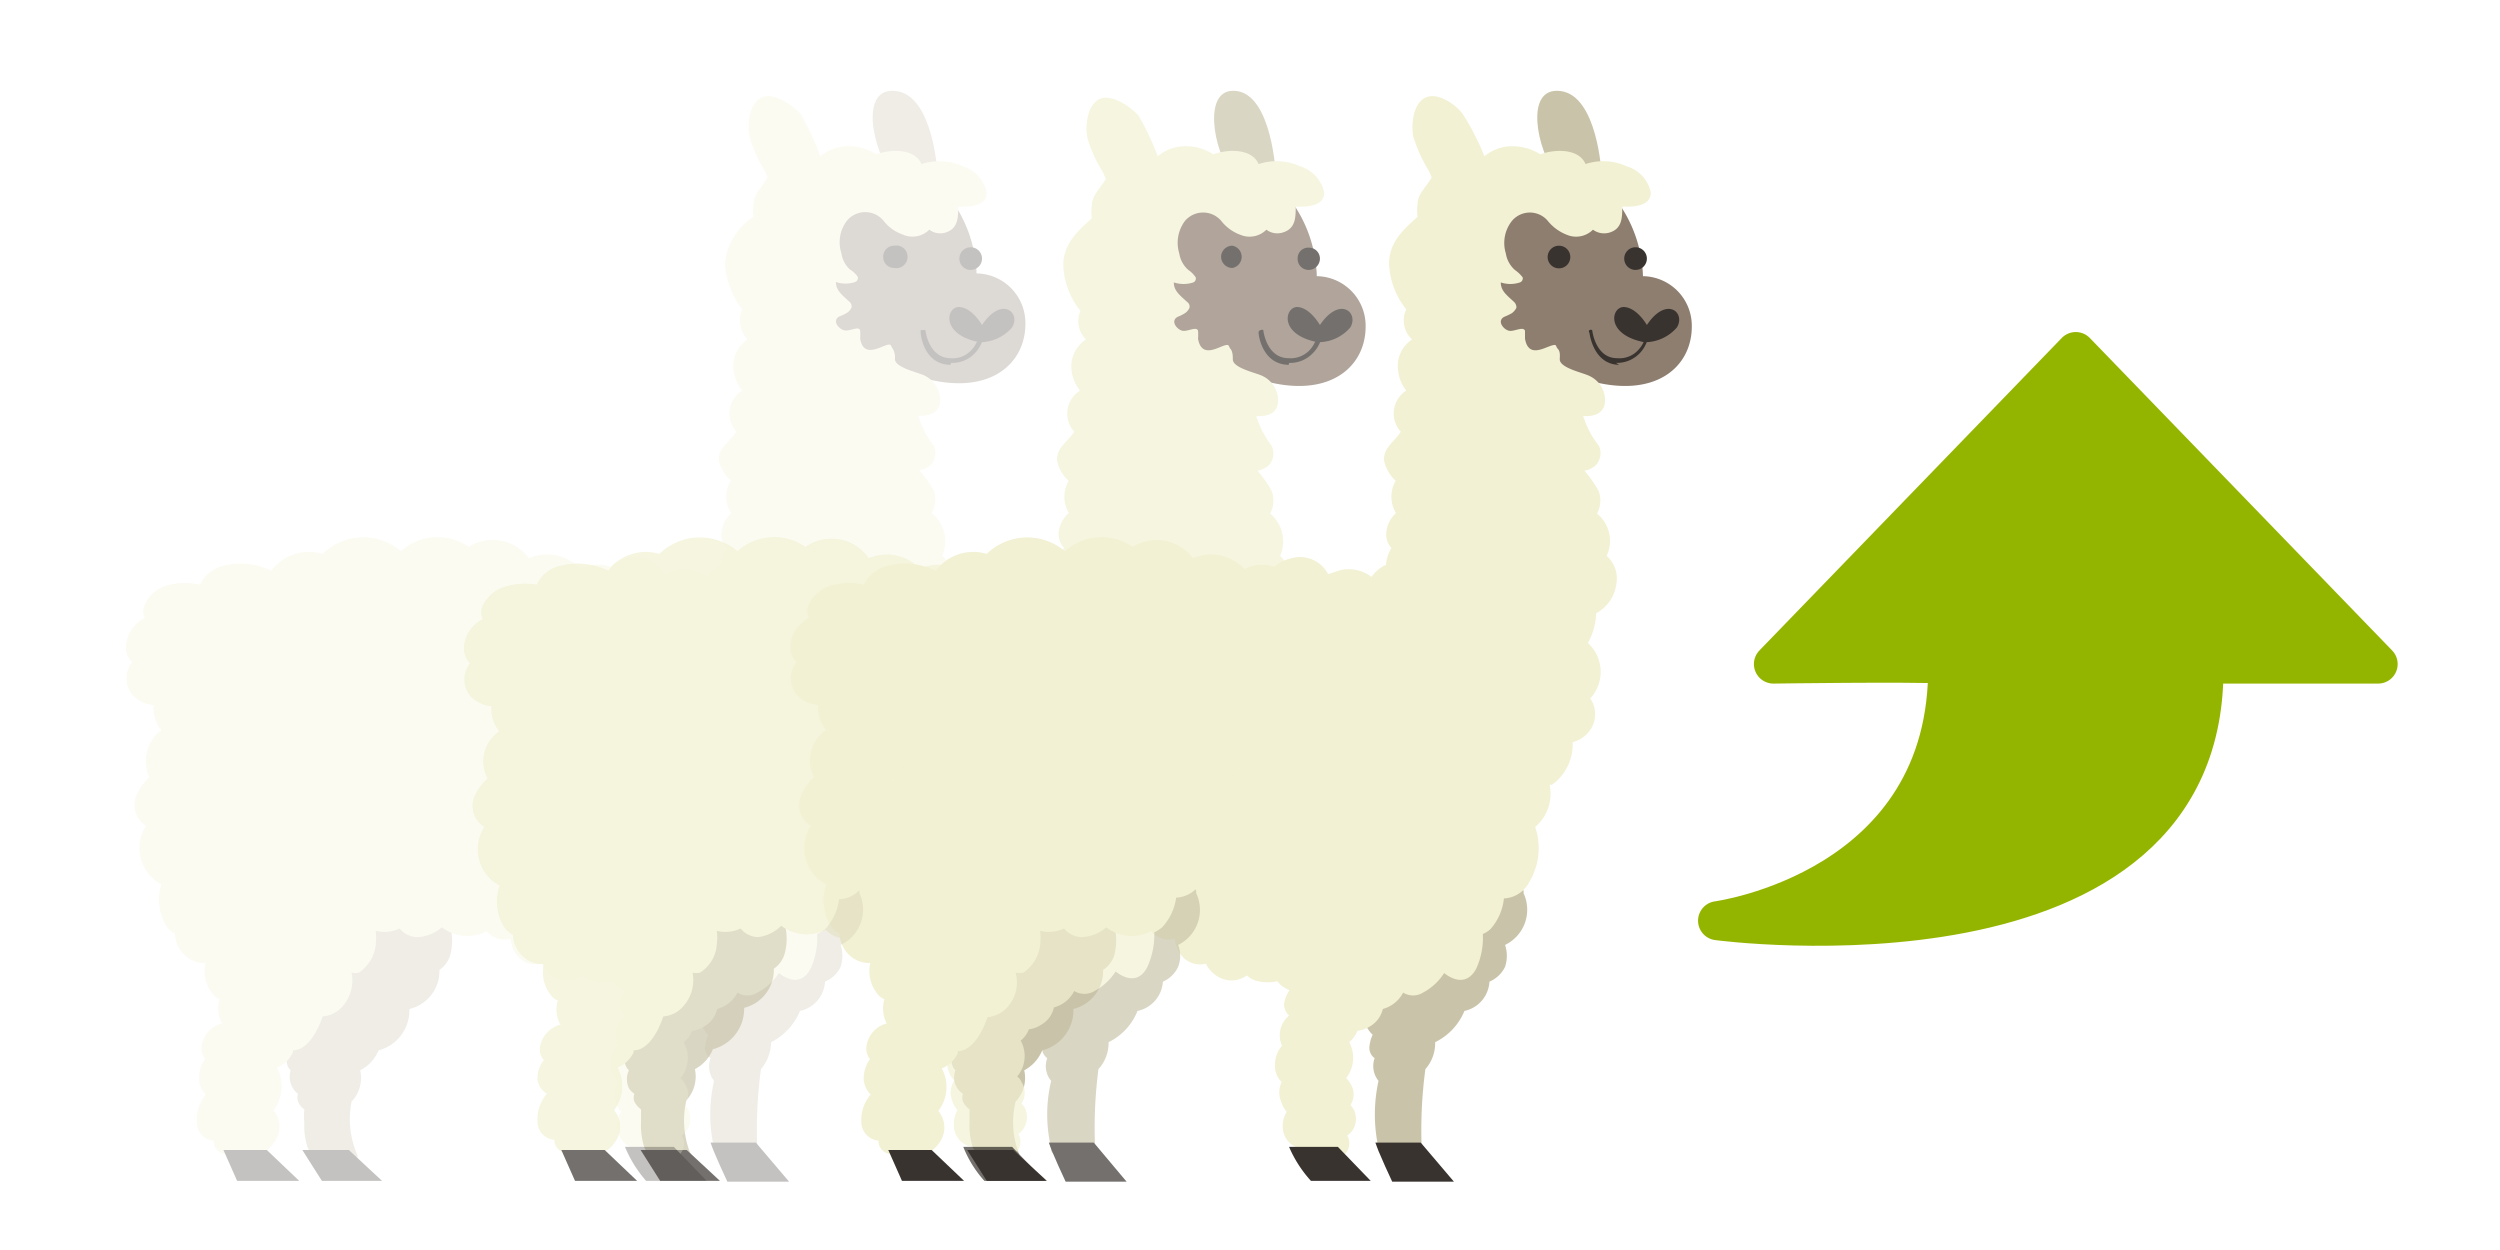 <svg xmlns="http://www.w3.org/2000/svg" viewBox="0 0 64 32"><title>io_publishAnim</title><g id="Layer_25" data-name="Layer 25"><path d="M39,22.86a.07.07,0,0,0,0-.06c-.86-1.89-3.5,2.58-4.3,2.85a.12.12,0,0,0,.07.23l.15-.07a.74.74,0,0,0,.22.68.9.9,0,0,0-.08.28.33.33,0,0,0,.13.32.6.6,0,0,0,.1.58,4,4,0,0,0,0,1.72.08.08,0,0,0,0,.07v0a.11.11,0,0,0,.19.05c.23,0,.46,0,.69,0a.07.07,0,0,0,0,.05c0,.16.26.09.23-.06a11.69,11.69,0,0,1,.09-2.13,1,1,0,0,0,.25-.69,1.54,1.54,0,0,0,.75-.8.81.81,0,0,0,.64-.75.78.78,0,0,0,.4-.38.89.89,0,0,0,0-.56A1,1,0,0,0,39,22.86Z" fill="#c9c4a9"/><path d="M28.9,22.87a1.31,1.31,0,0,1-.6.32.14.14,0,0,0-.18,0c-.79.09-1.69-.33-2.45.15-1.12.7-.57,2.36-1.61,3.18-.12.1.05.27.17.17a2,2,0,0,0,.33-.31,1.15,1.15,0,0,1-.09.28,2.36,2.36,0,0,0-.11.44.36.36,0,0,0,.1.3.5.5,0,0,0,.19.6.36.36,0,0,0,0,.2.55.55,0,0,0,.17.2c0,.11,0,.22,0,.34a1.83,1.83,0,0,0,.09.65.83.83,0,0,0,.7.4.13.13,0,0,0,.22,0h0a.11.11,0,0,0,.11-.09c.08,0,.19-.08.14-.18A2.22,2.22,0,0,1,26,28.2a.87.87,0,0,0,.22-.8,1,1,0,0,0,.46-.51,1.06,1.06,0,0,0,.8-1.06,1,1,0,0,0,.76-1,.72.72,0,0,0,.28-.36,1.45,1.45,0,0,0-.13-1.1,1.41,1.41,0,0,0,.67-.35C29.19,22.93,29,22.76,28.9,22.87Zm-4,5.25h0v0h0Z" fill="#c9c4a9"/><path d="M41.13,14.23A.9.9,0,0,0,40.62,13a1.57,1.57,0,0,0-1.23-1.39c-1.19-.36-2.3.77-3.26,1.33h0a.78.78,0,0,0-.64.68.52.52,0,0,0,.13.41,1,1,0,0,0-.14.43.91.91,0,0,0-.37.31.94.94,0,0,0-.9-.14L34,14.7a.81.81,0,0,0-1-.39.86.86,0,0,0-.38.2.93.93,0,0,0-.76.06,1.17,1.17,0,0,0-1.32-.28A1.16,1.16,0,0,0,29,14a1.41,1.41,0,0,0-1.74.11,1.49,1.49,0,0,0-2,.07,1.19,1.19,0,0,0-1.19.3l-.12.13a1.77,1.77,0,0,0-1.24-.12.88.88,0,0,0-.59.48,1.63,1.63,0,0,0-.76,0,.92.92,0,0,0-.65.5.43.43,0,0,0,0,.35.87.87,0,0,0-.47.67.53.53,0,0,0,.15.46.68.68,0,0,0,0,.83.88.88,0,0,0,.55.27.92.92,0,0,0,.21.64.94.94,0,0,0-.31,1.21,1.2,1.2,0,0,0-.32.45.61.61,0,0,0,.24.79,1.05,1.05,0,0,0,.39,1.5,1.32,1.32,0,0,0,.08,1,.59.59,0,0,0,.26.26.81.81,0,0,0,.31.6.71.71,0,0,0,.48.15.93.93,0,0,0,.18.79.44.44,0,0,0,.18.14.84.84,0,0,0,0,.47.67.67,0,0,0,.06.15.7.7,0,0,0-.52.6.42.42,0,0,0,.09.31.88.88,0,0,0-.16.51.6.6,0,0,0,.18.4,1,1,0,0,0-.24.71.48.48,0,0,0,.44.47.33.33,0,0,0,.29.34.69.69,0,0,0,.4-.08.62.62,0,0,0,.84-.17.66.66,0,0,0,0-.85,1,1,0,0,0,.09-1.09.74.74,0,0,0,.41-.39l0-.05c.34,0,.62-.44.76-.87a.78.78,0,0,0,.53-.28A.94.94,0,0,0,26,24.9a.51.51,0,0,0,.2,0,1,1,0,0,0,.43-.72,2,2,0,0,0,0-.35.92.92,0,0,0,.61-.06.59.59,0,0,0,.44.22,1,1,0,0,0,.64-.25,1.08,1.08,0,0,0,1.15.1.62.62,0,0,0,.33.2.88.88,0,0,0,.28,0,.8.8,0,0,0,.23.49.61.61,0,0,0,.56.14.79.79,0,0,0,.43.39.67.67,0,0,0,.62-.09.57.57,0,0,0,.29.15,1.17,1.17,0,0,0,.49,0l.08.09a.88.88,0,0,0,.23.14.84.84,0,0,0-.14.37A.43.43,0,0,0,33,26a.65.65,0,0,0-.18.77.73.73,0,0,0-.18.48.57.57,0,0,0,.17.45.61.61,0,0,0,0,.53.58.58,0,0,0,.13.23.69.69,0,0,0-.1.42.56.56,0,0,0,.57.53.8.8,0,0,0,.72.27.41.41,0,0,0,.36-.61.51.51,0,0,0,.21-.53.46.46,0,0,0-.13-.25.5.5,0,0,0,0-.55.53.53,0,0,0-.11-.14.84.84,0,0,0,.08-.92.7.7,0,0,0,.21-.29.77.77,0,0,0,.33-.12.7.7,0,0,0,.32-.44.83.83,0,0,0,.52-.42.48.48,0,0,0,.51,0,1.44,1.44,0,0,0,.54-.5c.28.22.61.28.82-.11a1.89,1.89,0,0,0,.17-.89.63.63,0,0,0,.2-.13A1.39,1.39,0,0,0,38.5,23a.77.77,0,0,0,.66-.44,1.67,1.67,0,0,0,.14-1.39,1.11,1.11,0,0,0,.37-1.08l.06,0A1.27,1.27,0,0,0,40.26,19a.78.78,0,0,0,.4-.25.71.71,0,0,0,.05-.87,1,1,0,0,0-.06-1.42,1.63,1.63,0,0,0,.21-.76,1,1,0,0,0,.52-.76A.77.77,0,0,0,41.13,14.23Zm-20,6.68s0,0,0,0Z" fill="#f2f1d3"/><polygon points="22.74 29.44 23.85 29.44 24.68 30.23 23.09 30.23 22.74 29.44" fill="#38332f"/><polygon points="24.76 29.44 25.26 30.23 26.8 30.23 25.94 29.44 24.76 29.44" fill="#38332f"/><path d="M33,29.36h1.25l.84.87H33.56A3.11,3.11,0,0,1,33,29.36Z" fill="#38332f"/><path d="M35.21,29.25h1.16l.85,1H35.64S35.3,29.53,35.21,29.25Z" fill="#38332f"/><path d="M41,4.45s-.1-2-1.05-2.12-.59,1.54-.12,2.12S41,4.45,41,4.45Z" fill="#c9c4a9"/><path d="M41.34,5.07a3.43,3.43,0,0,1,.72,2,1.27,1.27,0,0,1,1.25,1.29c0,1.27-1.39,2.18-3.78.91s-2.3-2.66-1.66-3.79S41.34,5.07,41.34,5.07Z" fill="#8e7e70"/><path d="M41.58,6.62a.29.29,0,0,0,.58,0,.29.29,0,0,0-.58,0Z" fill="#38332f"/><path d="M39.62,6.57a.29.29,0,1,0,.29-.28A.29.29,0,0,0,39.62,6.57Z" fill="#38332f"/><path d="M41.37,9.29a.81.81,0,0,0,.6-.24.84.84,0,0,0,.24-.59.05.05,0,0,0-.06-.06.05.05,0,0,0,0,.06.78.78,0,0,1-.22.51.65.65,0,0,1-.53.2c-.56,0-.64-.71-.64-.72a.08.08,0,0,0-.07,0,.05.05,0,0,0,0,.07s.09.81.76.82Z" fill="#38332f"/><path d="M42.16,8.32s-.25-.44-.58-.46-.5.7.51.9a1.08,1.08,0,0,0,.84-.38C43.16,8,42.66,7.57,42.16,8.32Z" fill="#38332f"/><path d="M35.86,11.05A.69.69,0,0,1,36,10a1,1,0,0,1-.21-.53.81.81,0,0,1,.36-.78A.66.66,0,0,1,36,7.92a2,2,0,0,1-.44-1.17c0-.54.36-.87.73-1.2a1.13,1.13,0,0,1,0-.32c0-.27.24-.46.36-.69a1.42,1.42,0,0,0-.08-.18,3.92,3.92,0,0,1-.39-.86c-.06-.33,0-.85.31-1s.77.17.95.41A6.23,6.23,0,0,1,38,4a1.16,1.16,0,0,1,.59-.25,1.33,1.33,0,0,1,.84.2c.43-.15,1-.13,1.16.25a1.44,1.44,0,0,1,1.06.06.88.88,0,0,1,.61.67c0,.33-.38.37-.73.36,0,.28,0,.58-.35.67a.48.48,0,0,1-.4-.08.61.61,0,0,1-.67.13,1.16,1.16,0,0,1-.49-.36.6.6,0,0,0-.91,0,.91.91,0,0,0-.16.84.71.71,0,0,0,.23.42.9.9,0,0,1,.2.19.11.11,0,0,1-.07.13.77.77,0,0,1-.49,0c0,.22.16.33.34.5a.19.19,0,0,1,.06.15.39.39,0,0,1-.12.14,1.63,1.63,0,0,1-.19.09c-.21.11,0,.35.14.36s.35-.12.39,0l0,.2c.08.47.44.26.64.19s.13,0,.2.07.05.2.05.27c0,.22.59.34.75.42a.69.69,0,0,1,.41.62c0,.34-.27.43-.56.41a2.32,2.32,0,0,0,.4.76.45.45,0,0,1-.07.49.54.54,0,0,1-.3.15,2.8,2.8,0,0,1,.37.53.73.73,0,0,1-.14.71.48.48,0,0,1-.57.1.55.55,0,0,1-.5.32.65.65,0,0,1-.45-.15.75.75,0,0,1-1.18-.13.76.76,0,0,1-1.06,0,.89.89,0,0,1-1.15-.12.81.81,0,0,1-.15-1,1,1,0,0,1-.3-.53C35.42,11.45,35.7,11.31,35.86,11.05Z" fill="#f2f1d3"/><g opacity="0.7"><path d="M30.62,22.86a.13.13,0,0,0,0-.06c-.86-1.89-3.5,2.58-4.3,2.85-.15.05-.08.28.06.23l.16-.07a.74.74,0,0,0,.22.68.9.9,0,0,0-.08.28.33.33,0,0,0,.13.32.58.58,0,0,0,.1.58,3.7,3.7,0,0,0,0,1.72.15.15,0,0,0,0,.07v0a.12.12,0,0,0,.2.05c.23,0,.46,0,.69,0v.05c0,.16.26.09.24-.06a11.68,11.68,0,0,1,.08-2.13,1,1,0,0,0,.26-.69,1.52,1.52,0,0,0,.74-.8.82.82,0,0,0,.65-.75.76.76,0,0,0,.39-.38.77.77,0,0,0,0-.56A1,1,0,0,0,30.62,22.86Z" fill="#c9c4a9"/><path d="M20.54,22.87a1.36,1.36,0,0,1-.6.32.15.15,0,0,0-.19,0c-.79.09-1.68-.33-2.45.15-1.11.7-.56,2.36-1.6,3.18-.13.1.05.27.17.17a2.46,2.46,0,0,0,.33-.31,1.84,1.84,0,0,1-.09.28,1.77,1.77,0,0,0-.11.44.33.33,0,0,0,.1.3.54.54,0,0,0,0,.46.47.47,0,0,0,.14.14.29.29,0,0,0,0,.2.55.55,0,0,0,.17.2c0,.11,0,.22,0,.34a1.83,1.83,0,0,0,.09.65.81.81,0,0,0,.7.4.13.13,0,0,0,.22,0h0a.1.1,0,0,0,.11-.09.13.13,0,0,0,.14-.18,2.29,2.29,0,0,1-.1-1.35.9.9,0,0,0,.22-.8,1,1,0,0,0,.46-.51,1.07,1.07,0,0,0,.8-1.06,1,1,0,0,0,.76-1,.71.71,0,0,0,.27-.36,1.44,1.44,0,0,0-.12-1.1,1.34,1.34,0,0,0,.66-.35C20.83,22.93,20.66,22.76,20.54,22.87Zm-4,5.25h0a0,0,0,0,1,0,0h0Z" fill="#c9c4a9"/><path d="M32.77,14.23A.92.92,0,0,0,32.26,13,1.58,1.58,0,0,0,31,11.61c-1.18-.36-2.3.77-3.25,1.33h0a.81.81,0,0,0-.65.68.57.57,0,0,0,.14.41,1.11,1.11,0,0,0-.15.43.91.91,0,0,0-.37.31.92.92,0,0,0-.89-.14l-.13.07a.82.82,0,0,0-1-.39.81.81,0,0,0-.38.2.93.93,0,0,0-.76.06,1.17,1.17,0,0,0-1.32-.28A1.16,1.16,0,0,0,20.62,14a1.41,1.41,0,0,0-1.74.11,1.49,1.49,0,0,0-2,.07,1.21,1.21,0,0,0-1.2.3l-.11.13a1.79,1.79,0,0,0-1.25-.12.87.87,0,0,0-.58.48A1.67,1.67,0,0,0,13,15a.93.93,0,0,0-.64.5.4.4,0,0,0,0,.35.88.88,0,0,0-.48.67.56.56,0,0,0,.15.46.68.68,0,0,0,0,.83.88.88,0,0,0,.55.27.91.91,0,0,0,.2.64.94.94,0,0,0-.3,1.21,1.35,1.35,0,0,0-.33.45.63.63,0,0,0,.25.79,1.05,1.05,0,0,0,.39,1.5,1.27,1.27,0,0,0,.08,1,.59.59,0,0,0,.26.26.81.81,0,0,0,.31.6.71.71,0,0,0,.48.15.93.93,0,0,0,.18.79.34.34,0,0,0,.18.14.84.84,0,0,0,0,.47.69.69,0,0,0,.07.15.71.71,0,0,0-.53.6.43.43,0,0,0,.1.31.76.76,0,0,0-.16.51A.52.52,0,0,0,14,28a1,1,0,0,0-.24.71.47.47,0,0,0,.43.47.35.35,0,0,0,.3.34.66.66,0,0,0,.39-.08.61.61,0,0,0,.84-.17.66.66,0,0,0,0-.85,1,1,0,0,0,.09-1.09.78.78,0,0,0,.41-.39l0-.05c.35,0,.62-.44.76-.87a.74.74,0,0,0,.53-.28,1,1,0,0,0,.22-.84.43.43,0,0,0,.19,0,.93.93,0,0,0,.43-.72,1.34,1.34,0,0,0,0-.35.92.92,0,0,0,.61-.06.59.59,0,0,0,.44.22A1,1,0,0,0,20,23.7a1.07,1.07,0,0,0,1.14.1.65.65,0,0,0,.34.2.88.88,0,0,0,.28,0,.75.75,0,0,0,.23.49.61.61,0,0,0,.56.14A.79.79,0,0,0,23,25a.67.67,0,0,0,.62-.09.58.58,0,0,0,.28.15,1.16,1.16,0,0,0,.49,0l.09.09a1,1,0,0,0,.22.14,1,1,0,0,0-.14.37.58.58,0,0,0,.05.3.66.66,0,0,0-.17.77.74.74,0,0,0-.19.48.62.62,0,0,0,.18.45.58.58,0,0,0-.05.53.73.73,0,0,0,.13.23.76.76,0,0,0-.09.42.56.56,0,0,0,.57.53.78.78,0,0,0,.71.27.41.41,0,0,0,.37-.61.53.53,0,0,0,.21-.53.46.46,0,0,0-.13-.25.5.5,0,0,0,0-.55.3.3,0,0,0-.11-.14.82.82,0,0,0,.09-.92.7.7,0,0,0,.21-.29.73.73,0,0,0,.32-.12.67.67,0,0,0,.32-.44.81.81,0,0,0,.52-.42.5.5,0,0,0,.52,0,1.44,1.44,0,0,0,.54-.5c.28.22.61.28.81-.11a2,2,0,0,0,.18-.89,1,1,0,0,0,.2-.13,1.39,1.39,0,0,0,.36-.76.77.77,0,0,0,.66-.44,1.66,1.66,0,0,0,.13-1.39,1.07,1.07,0,0,0,.37-1.08l.06,0A1.25,1.25,0,0,0,31.89,19a.85.85,0,0,0,.41-.25.71.71,0,0,0,.05-.87,1.06,1.06,0,0,0-.06-1.42,1.51,1.51,0,0,0,.2-.76,1,1,0,0,0,.53-.76A.8.8,0,0,0,32.77,14.23Zm-20,6.68s0,0,0,0Z" fill="#f2f1d3"/><polygon points="14.37 29.44 15.48 29.44 16.31 30.23 14.72 30.23 14.37 29.44" fill="#38332f"/><polygon points="16.4 29.44 16.9 30.23 18.43 30.23 17.58 29.44 16.4 29.44" fill="#38332f"/><path d="M24.66,29.36h1.25l.84.87H25.2A2.88,2.88,0,0,1,24.66,29.36Z" fill="#38332f"/><path d="M26.85,29.25H28l.84,1H27.28S26.94,29.53,26.85,29.25Z" fill="#38332f"/><path d="M32.66,4.45s-.1-2-1-2.12-.6,1.54-.12,2.12S32.66,4.45,32.66,4.45Z" fill="#c9c4a9"/><path d="M33,5.07a3.45,3.45,0,0,1,.71,2,1.27,1.27,0,0,1,1.25,1.29c0,1.27-1.39,2.18-3.77.91s-2.3-2.66-1.67-3.79S33,5.07,33,5.07Z" fill="#8e7e70"/><path d="M33.22,6.62a.28.28,0,0,0,.28.29.29.29,0,0,0,.29-.29.28.28,0,0,0-.29-.28A.27.27,0,0,0,33.22,6.62Z" fill="#38332f"/><path d="M31.26,6.57a.29.29,0,0,0,.29.29.29.29,0,0,0,0-.57A.29.29,0,0,0,31.26,6.57Z" fill="#38332f"/><path d="M33,9.29a.8.8,0,0,0,.6-.24.82.82,0,0,0,.25-.59.06.06,0,0,0-.06-.06.06.06,0,0,0-.06.06.76.76,0,0,1-.21.51.67.67,0,0,1-.53.2c-.57,0-.65-.71-.65-.72a.06.06,0,0,0-.06,0s-.06,0-.06.07.1.81.77.82Z" fill="#38332f"/><path d="M33.79,8.32s-.25-.44-.57-.46-.51.7.51.9a1.08,1.08,0,0,0,.84-.38C34.79,8,34.3,7.57,33.79,8.32Z" fill="#38332f"/><path d="M27.5,11.05A.69.69,0,0,1,27.65,10a1,1,0,0,1-.22-.53.83.83,0,0,1,.37-.78.66.66,0,0,1-.14-.73,2,2,0,0,1-.44-1.17c0-.54.36-.87.73-1.2a1.13,1.13,0,0,1,0-.32c0-.27.23-.46.36-.69l-.08-.18a3.5,3.5,0,0,1-.39-.86c-.07-.33,0-.85.3-1s.77.17,1,.41A7,7,0,0,1,29.64,4a1.09,1.09,0,0,1,.59-.25,1.29,1.29,0,0,1,.83.2c.43-.15,1-.13,1.16.25a1.47,1.47,0,0,1,1.07.06.9.9,0,0,1,.61.67c0,.33-.39.37-.73.36,0,.28,0,.58-.36.67a.46.46,0,0,1-.39-.08.61.61,0,0,1-.67.13,1.1,1.1,0,0,1-.49-.36.61.61,0,0,0-.92,0,.93.93,0,0,0-.15.84.71.71,0,0,0,.23.42.69.69,0,0,1,.19.19.11.11,0,0,1-.06.13.8.8,0,0,1-.5,0c0,.22.16.33.34.5a.14.14,0,0,1,.06.15.31.31,0,0,1-.12.14,1,1,0,0,1-.18.09c-.21.11,0,.35.14.36s.35-.12.38,0a1.18,1.18,0,0,1,0,.2c.08.47.44.26.63.19s.14,0,.2.07.06.2.06.27c0,.22.58.34.75.42a.7.7,0,0,1,.41.62c0,.34-.27.43-.56.41a2.49,2.49,0,0,0,.39.76.44.44,0,0,1-.06.49.54.54,0,0,1-.3.15,2.8,2.8,0,0,1,.37.53.73.73,0,0,1-.14.71.48.48,0,0,1-.57.1.55.55,0,0,1-.5.32.63.63,0,0,1-.45-.15.75.75,0,0,1-1.18-.13.76.76,0,0,1-1.06,0,.89.89,0,0,1-1.15-.12.8.8,0,0,1-.15-1,.92.92,0,0,1-.3-.53C27.05,11.45,27.34,11.31,27.5,11.05Z" fill="#f2f1d3"/></g><g opacity="0.3"><path d="M22,22.86a.13.13,0,0,0,0-.06c-.86-1.89-3.51,2.58-4.3,2.85-.15.05-.09.28.06.23l.15-.07a.76.76,0,0,0,.22.68,1.29,1.29,0,0,0-.08.28.32.32,0,0,0,.14.32.6.6,0,0,0,.09.58,3.84,3.84,0,0,0,0,1.72.08.08,0,0,0,0,.07v0a.11.11,0,0,0,.19.05c.23,0,.46,0,.69,0a.11.11,0,0,1,0,.05c0,.16.26.09.23-.06a11.69,11.69,0,0,1,.09-2.13,1.09,1.09,0,0,0,.26-.69,1.56,1.56,0,0,0,.74-.8.81.81,0,0,0,.64-.75.78.78,0,0,0,.4-.38.89.89,0,0,0,0-.56A1,1,0,0,0,22,22.86Z" fill="#c9c4a9"/><path d="M11.89,22.87a1.34,1.34,0,0,1-.61.32.14.14,0,0,0-.18,0c-.79.09-1.69-.33-2.45.15-1.12.7-.57,2.36-1.6,3.18-.13.1,0,.27.17.17a3.26,3.26,0,0,0,.33-.31,1.84,1.84,0,0,1-.09.28,1.77,1.77,0,0,0-.11.44.32.32,0,0,0,.09.3.58.58,0,0,0,.06.46.44.44,0,0,0,.13.14.3.3,0,0,0,0,.2.45.45,0,0,0,.16.2,1.93,1.93,0,0,0,0,.34,1.83,1.83,0,0,0,.09.65.81.81,0,0,0,.7.4.12.12,0,0,0,.21,0h0A.11.11,0,0,0,9,29.73c.08,0,.19-.08.14-.18A2.3,2.3,0,0,1,9,28.2a.87.87,0,0,0,.22-.8,1,1,0,0,0,.47-.51,1.06,1.06,0,0,0,.79-1.06,1,1,0,0,0,.77-1,.71.71,0,0,0,.27-.36,1.45,1.45,0,0,0-.13-1.1,1.32,1.32,0,0,0,.67-.35A.12.12,0,0,0,11.89,22.87Zm-4,5.25h0v0h0Z" fill="#c9c4a9"/><path d="M24.12,14.23A.92.92,0,0,0,23.61,13a1.59,1.59,0,0,0-1.24-1.39c-1.18-.36-2.3.77-3.25,1.33h0a.8.8,0,0,0-.65.68.5.5,0,0,0,.14.41.86.86,0,0,0-.15.43.91.91,0,0,0-.37.31.93.93,0,0,0-.89-.14L17,14.7a.81.81,0,0,0-1-.39.82.82,0,0,0-.37.2.93.93,0,0,0-.76.06,1.19,1.19,0,0,0-1.33-.28A1.15,1.15,0,0,0,12,14a1.41,1.41,0,0,0-1.74.11,1.48,1.48,0,0,0-2,.07,1.2,1.2,0,0,0-1.2.3.69.69,0,0,0-.11.13,1.8,1.8,0,0,0-1.25-.12.87.87,0,0,0-.58.48,1.67,1.67,0,0,0-.77,0,.89.89,0,0,0-.64.5.37.37,0,0,0,0,.35.86.86,0,0,0-.48.67.53.53,0,0,0,.15.46.68.68,0,0,0,0,.83.85.85,0,0,0,.55.27.91.91,0,0,0,.2.64,1,1,0,0,0-.31,1.21,1.32,1.32,0,0,0-.32.45.62.62,0,0,0,.24.79,1.05,1.05,0,0,0,.39,1.5,1.32,1.32,0,0,0,.09,1,.59.59,0,0,0,.26.26.75.75,0,0,0,.31.6.68.68,0,0,0,.47.15.93.93,0,0,0,.18.79.44.44,0,0,0,.18.14.84.84,0,0,0,0,.47.69.69,0,0,0,.07.15.69.69,0,0,0-.53.6.47.47,0,0,0,.09.31.81.81,0,0,0-.15.51.54.54,0,0,0,.17.4,1,1,0,0,0-.23.71.46.46,0,0,0,.43.47.33.33,0,0,0,.29.34.69.69,0,0,0,.4-.08A.62.62,0,0,0,7,29.27a.66.66,0,0,0,0-.85,1,1,0,0,0,.09-1.09.78.78,0,0,0,.41-.39l0-.05c.34,0,.62-.44.76-.87a.74.74,0,0,0,.53-.28A1,1,0,0,0,9,24.9a.46.46,0,0,0,.19,0,1,1,0,0,0,.43-.72,2,2,0,0,0,0-.35.91.91,0,0,0,.61-.06.59.59,0,0,0,.45.22,1,1,0,0,0,.63-.25,1.08,1.08,0,0,0,1.15.1.62.62,0,0,0,.33.2.88.88,0,0,0,.28,0,.8.8,0,0,0,.23.49.63.63,0,0,0,.57.14.79.79,0,0,0,.43.39.65.65,0,0,0,.61-.09.62.62,0,0,0,.29.15,1.16,1.16,0,0,0,.49,0,.38.38,0,0,0,.09.09.83.83,0,0,0,.22.14,1,1,0,0,0-.14.37A.58.58,0,0,0,16,26a.67.67,0,0,0-.18.77.78.78,0,0,0-.18.48.62.62,0,0,0,.18.45.67.67,0,0,0,.08.76.68.68,0,0,0-.09.42.55.55,0,0,0,.56.53.8.8,0,0,0,.72.27.4.4,0,0,0,.36-.61.5.5,0,0,0,.21-.53.4.4,0,0,0-.13-.25.48.48,0,0,0,0-.55.53.53,0,0,0-.11-.14.8.8,0,0,0,.08-.92.56.56,0,0,0,.21-.29.73.73,0,0,0,.33-.12.7.7,0,0,0,.32-.44.83.83,0,0,0,.52-.42.48.48,0,0,0,.51,0,1.46,1.46,0,0,0,.55-.5c.27.22.61.28.81-.11a1.89,1.89,0,0,0,.17-.89.8.8,0,0,0,.21-.13,1.37,1.37,0,0,0,.35-.76.74.74,0,0,0,.66-.44,1.67,1.67,0,0,0,.14-1.39,1.11,1.11,0,0,0,.37-1.08l.06,0A1.27,1.27,0,0,0,23.24,19a.78.78,0,0,0,.4-.25.72.72,0,0,0,.06-.87,1.06,1.06,0,0,0-.06-1.42,1.75,1.75,0,0,0,.2-.76,1,1,0,0,0,.52-.76A.76.76,0,0,0,24.12,14.23Zm-20,6.68s0,0,0,0Z" fill="#f2f1d3"/><polygon points="5.72 29.44 6.83 29.44 7.66 30.23 6.07 30.23 5.72 29.44" fill="#38332f"/><polygon points="7.74 29.44 8.24 30.23 9.78 30.23 8.93 29.44 7.74 29.44" fill="#38332f"/><path d="M16,29.36h1.25l.84.87H16.54A3.11,3.11,0,0,1,16,29.36Z" fill="#38332f"/><path d="M18.19,29.25h1.16l.85,1H18.62S18.28,29.53,18.19,29.25Z" fill="#38332f"/><path d="M24,4.45s-.1-2-1.06-2.12-.59,1.54-.11,2.12S24,4.45,24,4.45Z" fill="#c9c4a9"/><path d="M24.32,5.07A3.43,3.43,0,0,1,25,7a1.27,1.27,0,0,1,1.25,1.29c0,1.27-1.39,2.18-3.77.91s-2.31-2.66-1.67-3.79S24.32,5.07,24.32,5.07Z" fill="#8e7e70"/><path d="M24.56,6.62a.29.29,0,0,0,.58,0,.29.29,0,0,0-.58,0Z" fill="#38332f"/><path d="M22.61,6.57a.28.28,0,0,0,.28.29.29.29,0,1,0,0-.57A.28.28,0,0,0,22.61,6.57Z" fill="#38332f"/><path d="M24.35,9.29a.8.8,0,0,0,.6-.24.91.91,0,0,0,.25-.59.06.06,0,1,0-.12,0,.78.78,0,0,1-.22.51.64.64,0,0,1-.52.2c-.57,0-.65-.71-.65-.72s0,0-.07,0-.05,0-.05.07.09.81.76.82Z" fill="#38332f"/><path d="M25.14,8.32s-.25-.44-.58-.46-.5.7.51.9a1.08,1.08,0,0,0,.84-.38C26.14,8,25.64,7.57,25.14,8.32Z" fill="#38332f"/><path d="M18.85,11.05A.69.69,0,0,1,19,10a1,1,0,0,1-.22-.53.81.81,0,0,1,.36-.78A.7.7,0,0,1,19,7.92a2.13,2.13,0,0,1-.44-1.17,1.6,1.6,0,0,1,.73-1.2,1.13,1.13,0,0,1,0-.32c0-.27.24-.46.36-.69a1.42,1.42,0,0,0-.08-.18,3.47,3.47,0,0,1-.38-.86c-.07-.33,0-.85.3-1s.77.17,1,.41A7,7,0,0,1,21,4a1.15,1.15,0,0,1,.6-.25,1.3,1.3,0,0,1,.83.2c.43-.15,1-.13,1.16.25a1.47,1.47,0,0,1,1.07.06.89.89,0,0,1,.6.67c0,.33-.38.37-.73.36,0,.28,0,.58-.35.67a.46.46,0,0,1-.39-.08A.61.61,0,0,1,23.1,6a1.05,1.05,0,0,1-.49-.36.61.61,0,0,0-.92,0,.9.9,0,0,0-.15.84.69.69,0,0,0,.22.42.61.61,0,0,1,.2.19.11.11,0,0,1-.07.13.77.77,0,0,1-.49,0c0,.22.16.33.34.5a.16.16,0,0,1,.06.15.31.31,0,0,1-.12.14,1.11,1.11,0,0,1-.19.09c-.21.11,0,.35.15.36s.35-.12.38,0a1.18,1.18,0,0,1,0,.2c.07.47.44.26.63.19s.14,0,.2.07a.43.43,0,0,1,.06.27c0,.22.58.34.75.42a.72.72,0,0,1,.41.62c0,.34-.28.43-.56.41a2.12,2.12,0,0,0,.39.76.46.46,0,0,1-.06.49.56.56,0,0,1-.31.15,2.45,2.45,0,0,1,.38.53.76.76,0,0,1-.15.71.46.46,0,0,1-.56.1.58.58,0,0,1-.51.32.62.62,0,0,1-.44-.15.76.76,0,0,1-1.19-.13.76.76,0,0,1-1.06,0,.88.88,0,0,1-1.14-.12.78.78,0,0,1-.15-1,.94.94,0,0,1-.31-.53C18.4,11.45,18.69,11.31,18.85,11.05Z" fill="#f2f1d3"/></g><path d="M53.14,9,45.4,17s3.41-.05,4.46,0c.08,5.78-5.89,6.57-5.89,6.57S56.57,25.26,56.42,17c1.15,0,4.46,0,4.46,0Z" fill="#94b500" stroke="#94b500" stroke-linecap="round" stroke-linejoin="round"/></g></svg>